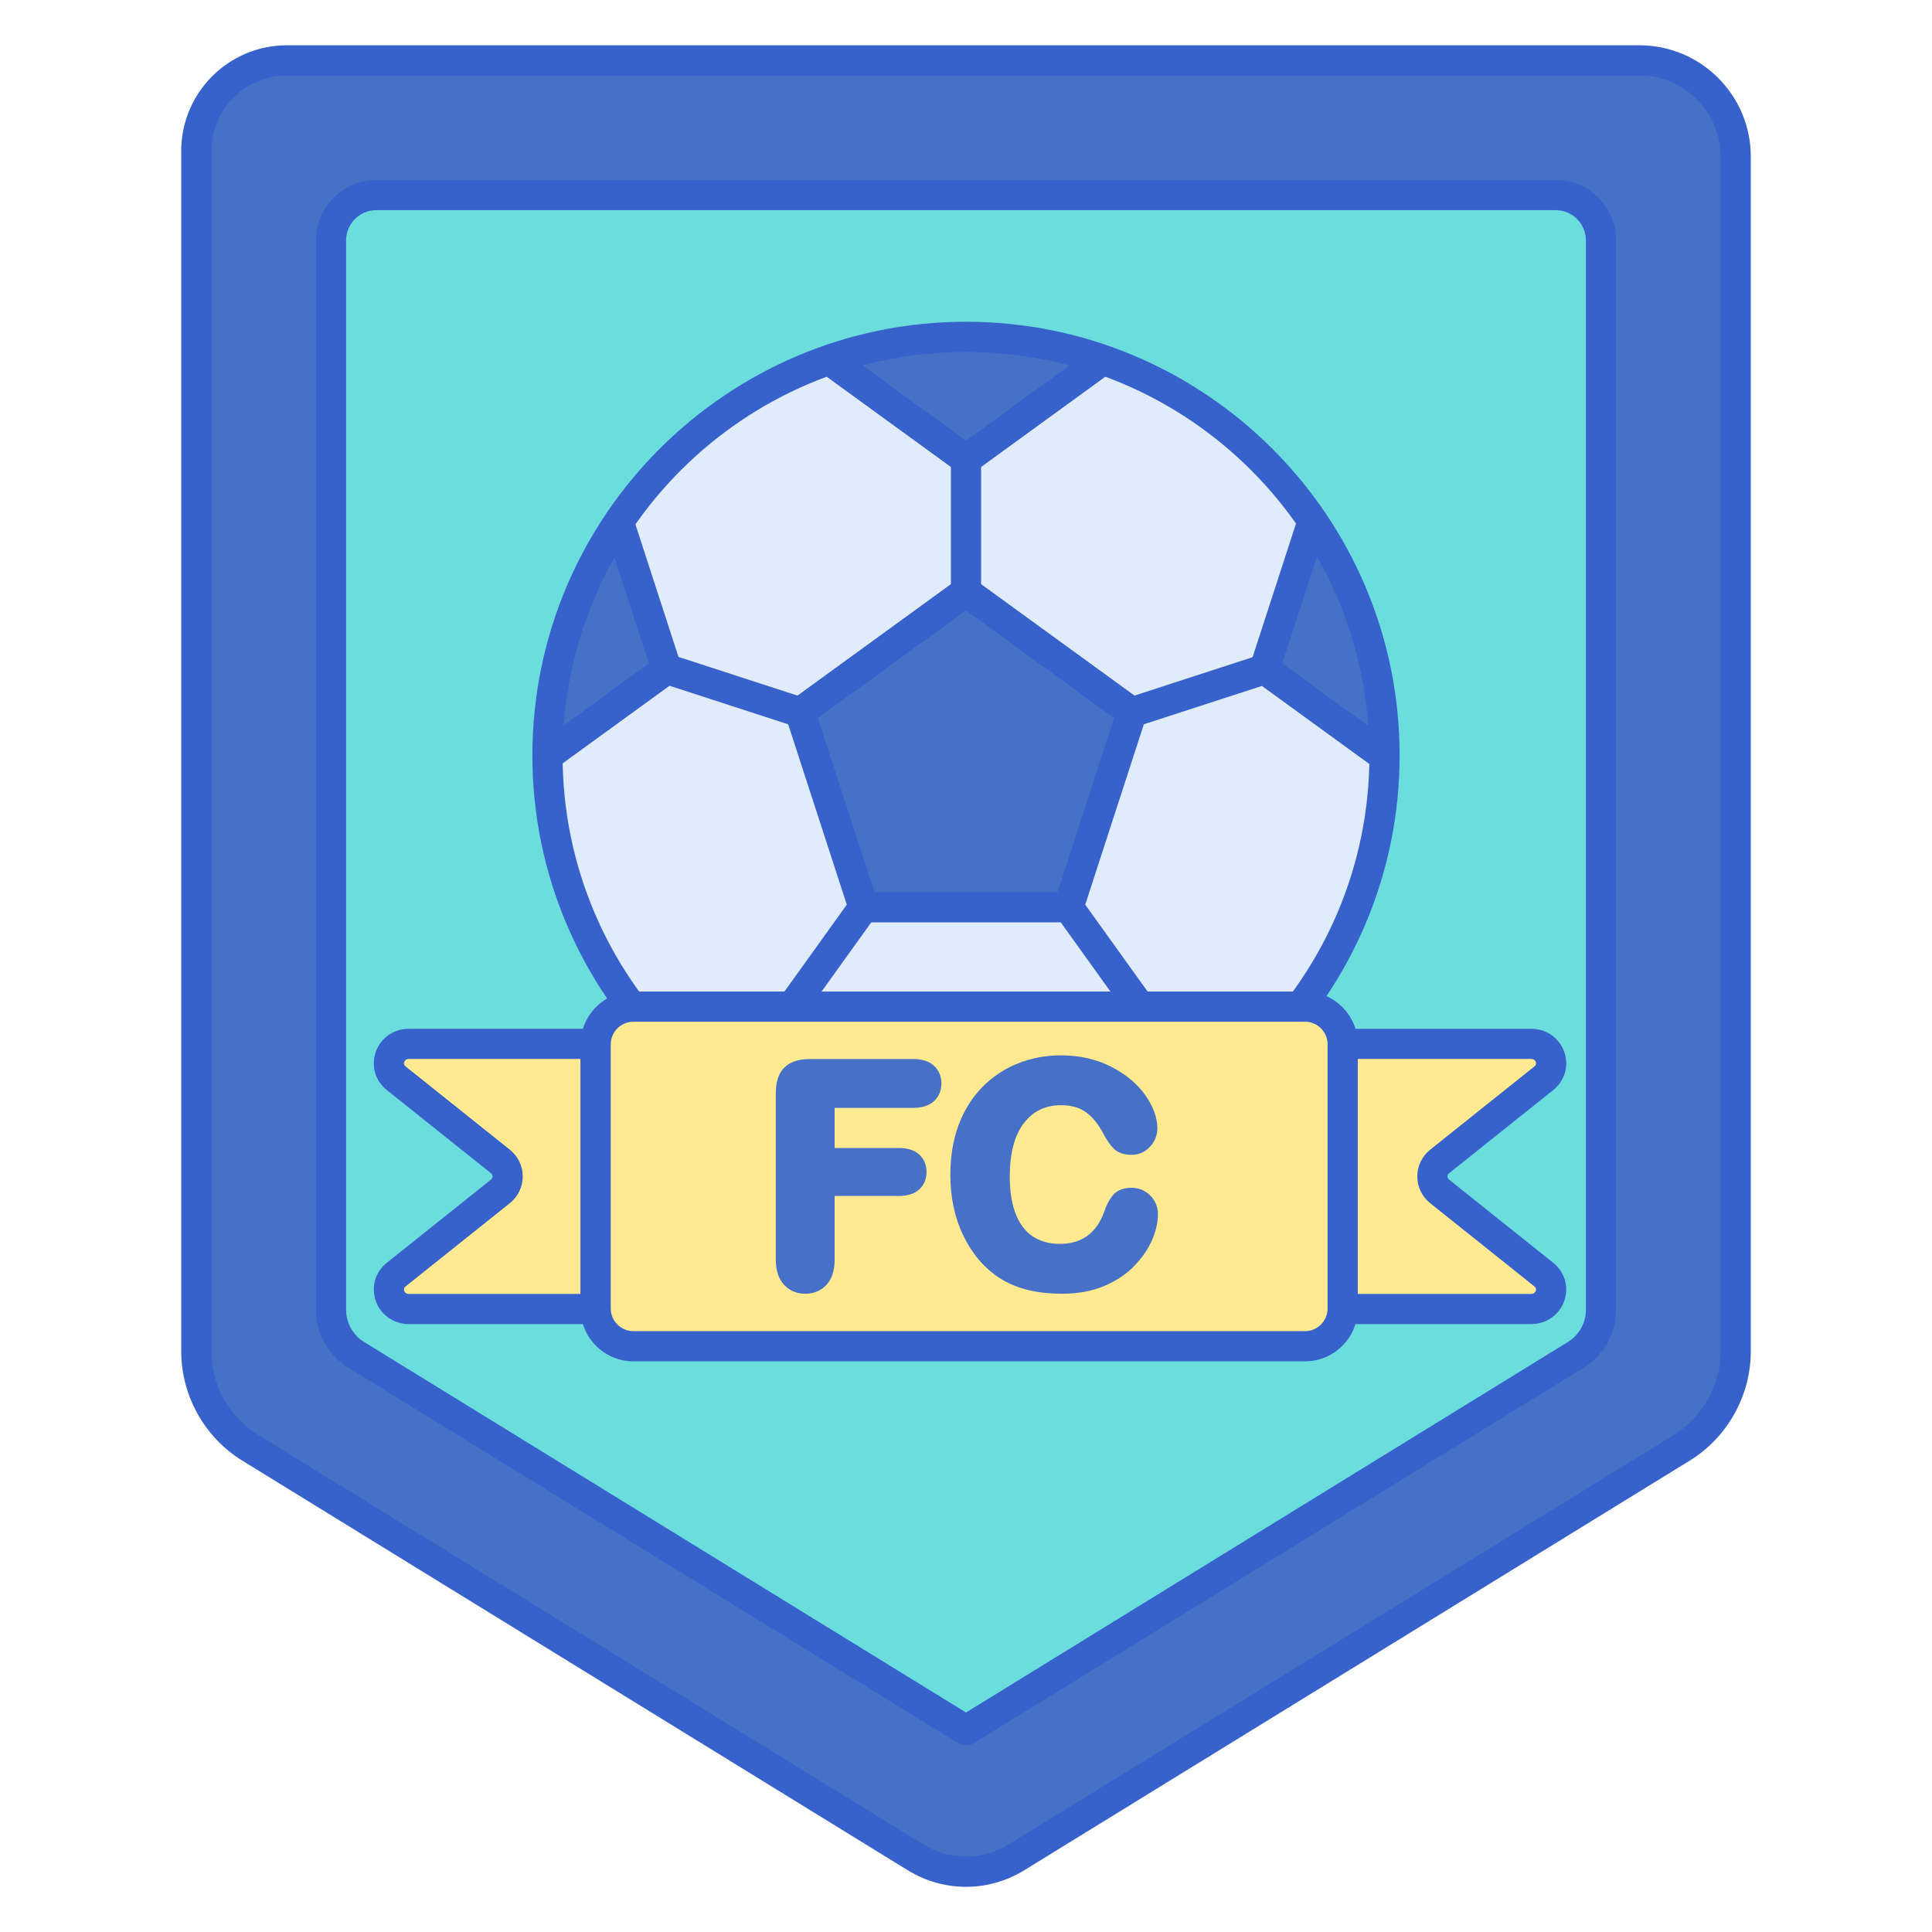 <svg id="Layer_1" enable-background="new 0 0 256 256" height="512" viewBox="0 0 256 256" width="512" xmlns="http://www.w3.org/2000/svg"><g><g><path d="m229.988 179.061v-158.312c0-7.041-5.708-12.749-12.748-12.749h-179.228c-6.627 0-12 5.373-12 12v159.061c0 5.208 2.702 10.044 7.137 12.774l88.168 54.273c4.098 2.523 9.268 2.523 13.366 0l88.168-54.273c4.435-2.73 7.137-7.565 7.137-12.774z" fill="#4671c6"/></g><g><path d="m43.86 173.559v-141.711c0-3.314 2.686-6 6-6h156.28c3.314 0 6 2.686 6 6v141.711c0 2.431-1.261 4.687-3.331 5.961l-80.809 49.744-80.81-49.744c-2.069-1.274-3.33-3.53-3.33-5.961z" fill="#6bdddd"/></g><g><path d="m128 250.013c-2.673 0-5.346-.734-7.731-2.202l-88.168-54.272c-4.989-3.071-8.089-8.619-8.089-14.477v-159.062c0-7.72 6.28-14 14-14h179.228c8.133 0 14.749 6.616 14.749 14.749v158.313c0 5.858-3.1 11.405-8.088 14.477l-88.169 54.272c-2.385 1.468-5.059 2.202-7.732 2.202zm-89.988-240.013c-5.514 0-10 4.486-10 10v159.062c0 4.48 2.37 8.722 6.186 11.071l88.168 54.272c3.476 2.14 7.793 2.14 11.268 0l88.169-54.272c3.815-2.349 6.186-6.591 6.186-11.071v-158.313c0-5.927-4.822-10.749-10.749-10.749z" fill="#3762cc"/></g><g><path d="m128 231.264c-.363 0-.727-.099-1.048-.297l-80.81-49.743c-2.641-1.625-4.282-4.563-4.282-7.665v-141.711c0-4.411 3.589-8 8-8h156.281c4.411 0 8 3.589 8 8v141.711c0 3.102-1.642 6.039-4.283 7.664l-80.809 49.744c-.322.198-.686.297-1.049.297zm-78.14-203.416c-2.206 0-4 1.794-4 4v141.711c0 1.724.912 3.355 2.379 4.258l79.761 49.098 79.761-49.098c1.468-.903 2.38-2.535 2.38-4.258v-141.711c0-2.206-1.794-4-4-4z" fill="#3762cc"/></g><g><circle cx="128" cy="100.09" fill="#e0ebfc" r="55.456"/></g><g><path d="m128 80.419c-1.104 0-2-.896-2-2v-17.561c0-1.104.896-2 2-2s2 .896 2 2v17.561c0 1.104-.896 2-2 2z" fill="#3762cc"/></g><g><path d="m106.025 96.386c-.205 0-.413-.032-.619-.098l-17.581-5.712c-1.05-.342-1.625-1.47-1.284-2.521.342-1.051 1.472-1.623 2.521-1.284l17.581 5.712c1.05.342 1.625 1.47 1.284 2.521-.275.845-1.059 1.382-1.902 1.382z" fill="#3762cc"/></g><g><path d="m103.976 136.766c-.404 0-.812-.122-1.165-.375-.897-.645-1.103-1.894-.459-2.791l10.441-14.546c.645-.898 1.895-1.102 2.791-.459.897.645 1.103 1.894.459 2.791l-10.441 14.546c-.391.545-1.004.834-1.626.834z" fill="#3762cc"/></g><g><path d="m149.979 96.385c-.844 0-1.628-.537-1.902-1.382-.341-1.051.233-2.179 1.284-2.521l17.58-5.712c1.053-.34 2.18.235 2.521 1.284.341 1.051-.233 2.179-1.284 2.521l-17.58 5.712c-.205.067-.414.098-.619.098z" fill="#3762cc"/></g><g><path d="m152.043 136.785c-.623 0-1.236-.29-1.627-.833l-10.456-14.566c-.644-.897-.438-2.147.459-2.791.896-.646 2.146-.438 2.791.458l10.456 14.566c.644.897.438 2.147-.459 2.791-.353.254-.761.375-1.164.375z" fill="#3762cc"/></g><g><path d="m109.854 47.674 18.146 13.184 18.146-13.184c-5.686-1.968-11.791-3.041-18.146-3.041s-12.46 1.073-18.146 3.041z" fill="#4671c6"/></g><g><path d="m103.963 134.786-19.768-.69c6.334 8.147 14.889 14.483 24.758 18.092z" fill="#4671c6"/></g><g><path d="m147.051 152.186c9.868-3.61 18.422-9.944 24.755-18.091l-19.765.69z" fill="#4671c6"/></g><g><path d="m167.56 88.672 15.894 11.548c.001 0 .001 0 .002-.001.026-11.561-3.485-22.299-9.512-31.195z" fill="#4671c6"/></g><g><path d="m128 78.419-21.976 15.966 8.394 25.835h27.164l8.394-25.835z" fill="#4671c6"/></g><g><path d="m141.582 122.22h-27.164c-.867 0-1.634-.558-1.902-1.382l-8.394-25.834c-.268-.824.026-1.727.727-2.236l21.976-15.966c.701-.509 1.65-.509 2.352 0l21.976 15.966c.701.509.994 1.412.727 2.236l-8.394 25.834c-.269.824-1.038 1.382-1.904 1.382zm-25.71-4h24.257l7.495-23.07-19.624-14.259-19.625 14.258z" fill="#3762cc"/></g><g><path d="m72.545 100.14 15.783-11.467-6.348-19.537c-5.958 8.841-9.437 19.49-9.437 30.953.001.018.002.034.002.051z" fill="#4671c6"/></g><g><path d="m128 62.858c-.413 0-.825-.127-1.176-.382l-17.431-12.664c-.894-.649-1.091-1.9-.442-2.794.65-.894 1.9-1.09 2.794-.442l16.255 11.81 16.255-11.81c.896-.65 2.145-.45 2.794.442.649.894.451 2.145-.442 2.794l-17.431 12.664c-.351.254-.763.382-1.176.382z" fill="#3762cc"/></g><g><path d="m182.687 101.664c-.407 0-.818-.124-1.174-.382l-15.129-10.992c-.701-.509-.994-1.412-.727-2.236l6.185-19.034c.341-1.05 1.47-1.625 2.521-1.284 1.051.342 1.625 1.47 1.284 2.521l-5.735 17.651 13.953 10.138c.894.649 1.092 1.9.442 2.794-.392.538-1.001.824-1.62.824z" fill="#3762cc"/></g><g><path d="m147.318 153.259c-.183 0-.368-.025-.552-.078-1.063-.304-1.676-1.412-1.372-2.474l4.724-16.474c.239-.833.987-1.417 1.854-1.448l18.772-.655c1.104-.014 2.029.826 2.068 1.929.038 1.104-.825 2.03-1.93 2.069l-17.319.604-4.323 15.077c-.252.879-1.052 1.45-1.922 1.45z" fill="#3762cc"/></g><g><path d="m108.694 153.29c-.87 0-1.67-.572-1.921-1.449l-4.332-15.106-17.414-.608c-1.104-.039-1.967-.965-1.929-2.069.039-1.104.976-1.951 2.069-1.929l18.866.659c.866.03 1.614.615 1.853 1.448l4.732 16.503c.305 1.062-.31 2.169-1.371 2.474-.185.051-.371.077-.553.077z" fill="#3762cc"/></g><g><path d="m72.983 101.823c-.618 0-1.228-.286-1.62-.825-.649-.894-.451-2.144.443-2.793l14.171-10.295-5.713-17.583c-.341-1.051.234-2.179 1.284-2.521 1.049-.34 2.179.233 2.521 1.284l6.162 18.965c.268.824-.026 1.727-.727 2.236l-15.347 11.149c-.354.259-.766.383-1.174.383z" fill="#3762cc"/></g><g><path d="m128 157.545c-31.681 0-57.456-25.775-57.456-57.456s25.775-57.455 57.456-57.455c31.682 0 57.456 25.774 57.456 57.456s-25.774 57.455-57.456 57.455zm0-110.911c-29.476 0-53.456 23.98-53.456 53.456s23.98 53.456 53.456 53.456 53.456-23.98 53.456-53.456-23.98-53.456-53.456-53.456z" fill="#3762cc"/></g><g><path d="m78.928 173.383v-35c0-.023.006-.043.007-.066h-24.759c-2.479 0-3.591 3.029-1.673 4.56l13.796 11.017c1.288 1.029 1.288 2.949 0 3.977l-13.796 11.017c-1.918 1.531-.806 4.56 1.673 4.56h24.759c-.001-.022-.007-.043-.007-.065z" fill="#ffea92"/></g><g><path d="m78.935 175.449h-24.759c-2.009 0-3.731-1.209-4.386-3.082-.644-1.838-.069-3.817 1.465-5.042l13.796-11.017c.177-.141.214-.31.214-.426s-.038-.285-.214-.426l-13.796-11.016c-1.534-1.225-2.109-3.204-1.465-5.042.656-1.872 2.377-3.082 4.387-3.082h24.758c1.104 0 2 .896 2 2 0 .046-.002.101-.006.155v34.823c.004.054.006.108.006.154 0 1.105-.896 2.001-2 2.001zm-24.759-35.132c-.409 0-.559.253-.611.404-.122.348.11.533.186.593l13.796 11.017c1.092.872 1.718 2.167 1.718 3.552s-.626 2.68-1.718 3.551l-13.796 11.017c-.076.061-.308.246-.186.594.053.151.203.404.611.404h22.752v-31.132z" fill="#3762cc"/></g><g><path d="m204.56 168.889-13.796-11.017c-1.288-1.029-1.288-2.949 0-3.977l13.796-11.017c1.918-1.531.806-4.56-1.673-4.56h-24.979c0 .022.007.043.007.066v35c0 .023-.006.043-.007.066h24.979c2.479-.001 3.59-3.03 1.673-4.561z" fill="#ffea92"/></g><g><path d="m202.887 175.449h-24.979c-.546 0-1.067-.223-1.444-.617-.378-.394-.577-.925-.554-1.47.001-.022.003-.048.005-.075v-34.821c-.004-.052-.006-.104-.006-.148 0-1.104.896-2 2-2h24.979c2.009 0 3.73 1.209 4.386 3.081.645 1.838.069 3.817-1.465 5.042l-13.796 11.017c-.177.141-.214.31-.214.426s.037.285.214.426l13.796 11.017c1.533 1.225 2.108 3.204 1.465 5.042-.657 1.87-2.378 3.08-4.387 3.08zm-22.973-4h22.973c.408 0 .558-.253.61-.404.122-.348-.109-.533-.186-.593l-13.796-11.017c-1.092-.872-1.718-2.167-1.718-3.552s.626-2.68 1.718-3.551l13.796-11.017c.076-.061.308-.246.187-.594-.053-.15-.203-.403-.611-.403h-22.973z" fill="#3762cc"/></g><g><path d="m172.914 178.383h-88.986c-2.761 0-5-2.239-5-5v-35c0-2.761 2.239-5 5-5h88.986c2.761 0 5 2.239 5 5v35c0 2.761-2.238 5-5 5z" fill="#ffea92"/></g><g><path d="m121.012 140.327h-13.661c-.96 0-1.779.152-2.436.452-.747.341-1.302.892-1.651 1.636-.313.667-.466 1.474-.466 2.465v22.014c0 1.438.362 2.559 1.075 3.332.734.797 1.688 1.201 2.833 1.201 1.129 0 2.075-.399 2.809-1.186.716-.767 1.079-1.893 1.079-3.346v-8.426h8.543c1.119 0 2.004-.281 2.633-.836.655-.579 1.001-1.385 1.001-2.33 0-.939-.339-1.745-.981-2.33-.624-.568-1.517-.856-2.654-.856h-8.543v-5.319h10.417c1.176 0 2.096-.295 2.733-.876.654-.597.999-1.416.999-2.368 0-.939-.345-1.751-1-2.349-.634-.583-1.554-.878-2.73-.878z" fill="#4671c6"/></g><g><path d="m152.389 158.39c-.685-.667-1.517-1.006-2.473-1.006-1.409 0-2.164.601-2.549 1.103-.434.564-.796 1.286-1.064 2.11-.513 1.4-1.27 2.468-2.249 3.171-.986.708-2.178 1.052-3.642 1.052-1.336 0-2.509-.315-3.484-.937-.979-.623-1.722-1.556-2.271-2.853-.568-1.347-.856-3.085-.856-5.164 0-3.087.641-5.474 1.905-7.093 1.224-1.567 2.827-2.328 4.901-2.328 1.301 0 2.35.287 3.209.878.884.608 1.674 1.559 2.347 2.826.51.961.979 1.639 1.435 2.073.562.531 1.354.801 2.357.801.937 0 1.777-.374 2.432-1.083.643-.696.969-1.515.969-2.435 0-1.415-.548-2.906-1.629-4.432-1.054-1.487-2.573-2.744-4.518-3.738-1.942-.992-4.177-1.495-6.641-1.495-2.02 0-3.951.366-5.741 1.087-1.801.726-3.395 1.799-4.738 3.19-1.34 1.39-2.382 3.08-3.097 5.023-.708 1.924-1.066 4.122-1.066 6.532 0 1.481.142 2.903.421 4.227.282 1.335.711 2.609 1.277 3.788.569 1.186 1.265 2.271 2.075 3.233.912 1.067 1.93 1.941 3.025 2.598 1.096.657 2.326 1.146 3.655 1.453 1.306.302 2.767.455 4.343.455 2.116 0 4.008-.349 5.622-1.036 1.618-.689 2.973-1.605 4.025-2.722 1.039-1.102 1.816-2.252 2.311-3.418.5-1.179.753-2.305.753-3.347.001-.978-.361-1.847-1.044-2.513z" fill="#4671c6"/></g><g><path d="m172.914 180.383h-88.986c-3.86 0-7-3.14-7-7v-35c0-3.86 3.14-7 7-7h88.986c3.859 0 7 3.14 7 7v35c0 3.86-3.141 7-7 7zm-88.986-45c-1.654 0-3 1.346-3 3v35c0 1.654 1.346 3 3 3h88.986c1.654 0 3-1.346 3-3v-35c0-1.654-1.346-3-3-3z" fill="#3762cc"/></g></g></svg>